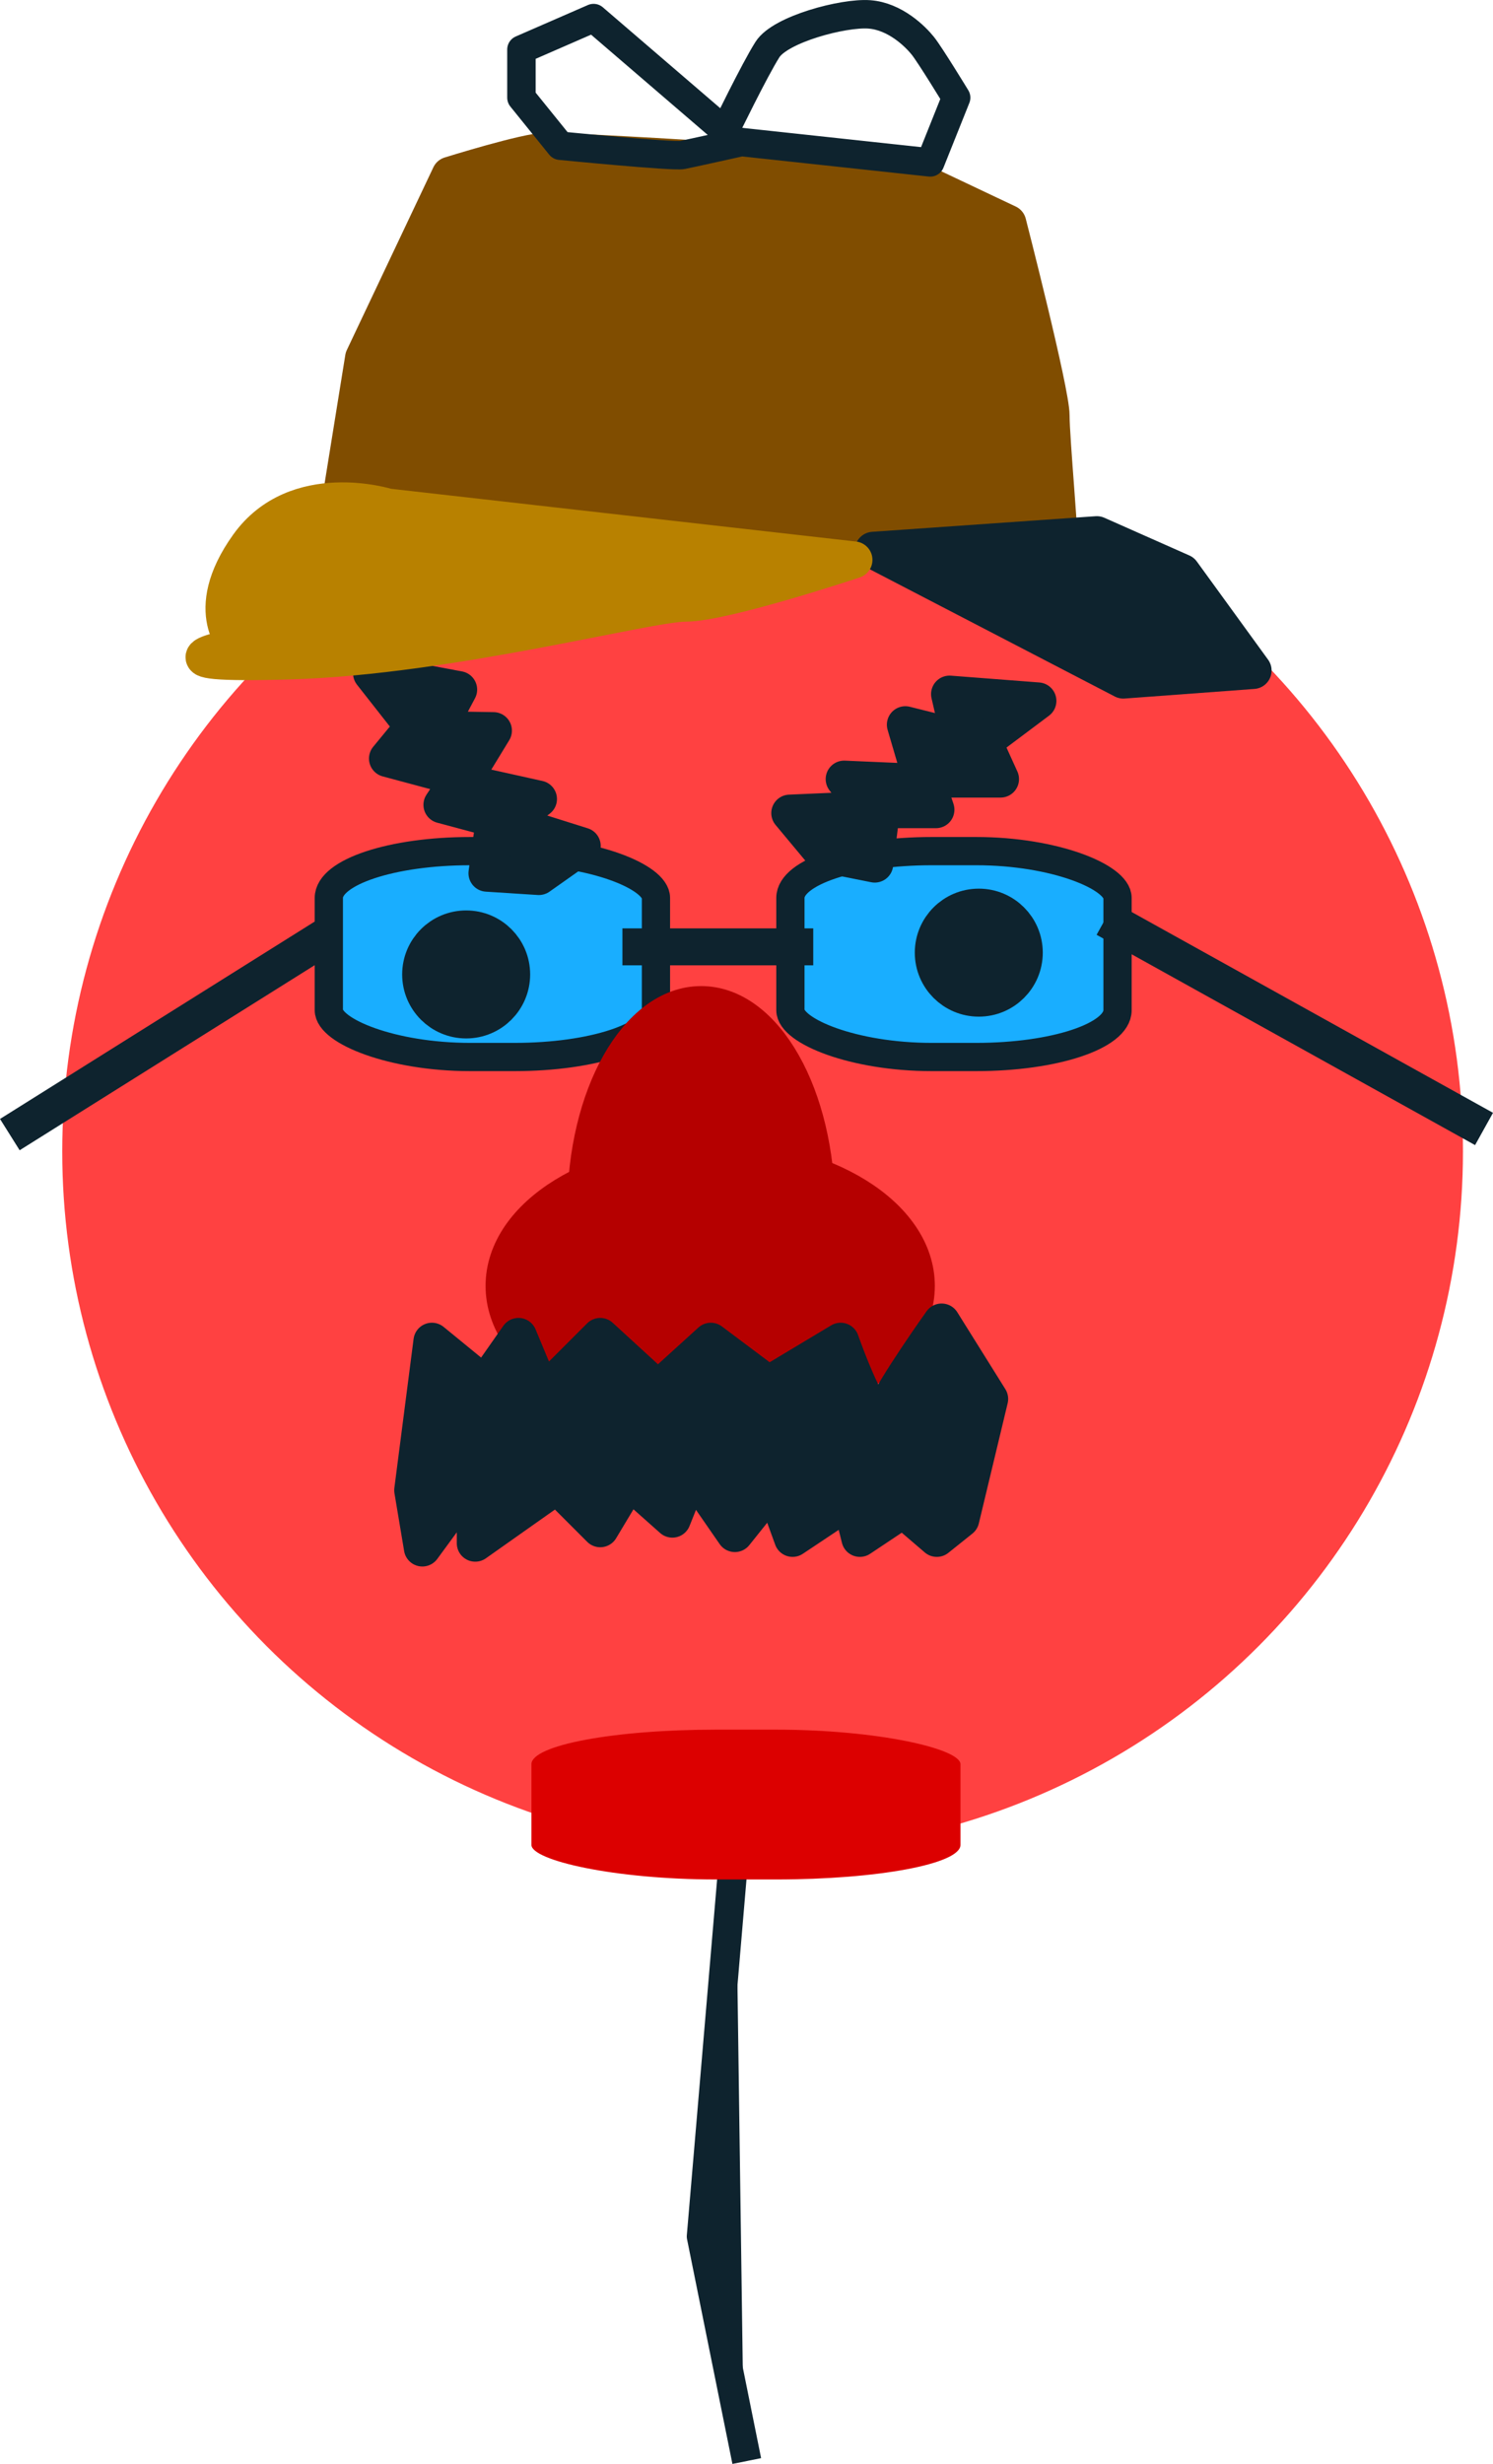 <?xml version="1.0" encoding="UTF-8" standalone="no"?>
<!-- Created with Inkscape (http://www.inkscape.org/) -->

<svg
   width="305.421"
   height="503.936"
   viewBox="0 0 80.809 133.333"
   version="1.1"
   id="svg1"
   inkscape:version="1.3.2 (091e20e, 2023-11-25, custom)"
   sodipodi:docname="DetFloatsworthAngry.svg"
   xmlns:inkscape="http://www.inkscape.org/namespaces/inkscape"
   xmlns:sodipodi="http://sodipodi.sourceforge.net/DTD/sodipodi-0.dtd"
   xmlns="http://www.w3.org/2000/svg"
   xmlns:svg="http://www.w3.org/2000/svg">
  <sodipodi:namedview
     id="namedview1"
     pagecolor="#ffffff"
     bordercolor="#000000"
     borderopacity="0.25"
     inkscape:showpageshadow="2"
     inkscape:pageopacity="0.0"
     inkscape:pagecheckerboard="0"
     inkscape:deskcolor="#d1d1d1"
     inkscape:document-units="mm"
     inkscape:zoom="1.4378367"
     inkscape:cx="123.1016"
     inkscape:cy="160.31028"
     inkscape:window-width="1920"
     inkscape:window-height="1010"
     inkscape:window-x="1699"
     inkscape:window-y="-6"
     inkscape:window-maximized="1"
     inkscape:current-layer="layer1" />
  <defs
     id="defs1" />
  <g
     inkscape:label="Layer 1"
     inkscape:groupmode="layer"
     id="layer1"
     transform="translate(-38.1,-31.221)">
    <path
       style="fill:#0e232e;stroke:#0e232e;stroke-width:1.584;stroke-linecap:square;stroke-linejoin:round"
       d="m 77.904,130.633 -1.84,21.608 2.298,11.379"
       id="path2"
       sodipodi:nodetypes="ccc" />
    <circle
       style="fill:#ff4141;stroke-width:2;stroke-linecap:square;stroke-linejoin:round"
       id="path1"
       cx="79.376"
       cy="93.535"
       r="37.907" />
    <rect
       style="fill:#dc0000;stroke-width:1.503;stroke-linecap:square;stroke-linejoin:round"
       id="rect1"
       width="23.224"
       height="8.107"
       x="66.863"
       y="124.818"
       rx="10"
       ry="1.871" />
    <g
       id="g14"
       transform="translate(-27.402,-8.364)">
      <rect
         style="fill:#19aeff;stroke:#0e232e;stroke-width:1.529;stroke-linecap:square;stroke-linejoin:round"
         id="rect2"
         width="17.706"
         height="11.141"
         x="83.3"
         y="85.642"
         rx="7.645"
         ry="2.532" />
      <rect
         style="fill:#19aeff;stroke:#0e232e;stroke-width:1.529;stroke-linecap:square;stroke-linejoin:round"
         id="rect3"
         width="17.706"
         height="11.141"
         x="108.283"
         y="85.642"
         rx="7.645"
         ry="2.532" />
      <path
         style="fill:#19aeff;stroke:#0e232e;stroke-width:2;stroke-linecap:square;stroke-linejoin:round"
         d="m 108.519,90.822 h -8.328"
         id="path3" />
      <path
         style="fill:#19aeff;stroke:#0e232e;stroke-width:2;stroke-linecap:square;stroke-linejoin:round"
         d="M 82.235,90.822 66.881,100.451"
         id="path4" />
      <path
         style="fill:#19aeff;stroke:#0e232e;stroke-width:2;stroke-linecap:square;stroke-linejoin:round"
         d="m 126.215,89.782 18.737,10.409"
         id="path5" />
    </g>
    <ellipse
       style="fill:#b50000;stroke:#b50000;stroke-width:2;stroke-linecap:square;stroke-linejoin:round"
       id="path6"
       cx="76.051"
       cy="96.641"
       rx="6.246"
       ry="11.06" />
    <ellipse
       style="fill:#b50000;stroke:#b50000;stroke-width:2;stroke-linecap:square;stroke-linejoin:round"
       id="path7"
       cx="76.54"
       cy="100.805"
       rx="11.158"
       ry="6.896" />
    <path
       style="fill:#0e232e;stroke:#0e232e;stroke-width:2;stroke-linecap:square;stroke-linejoin:round"
       d="m 60.437,111.865 1.041,-8.067 2.863,2.342 1.822,-2.602 1.301,3.123 3.123,-3.123 3.123,2.863 2.863,-2.602 3.123,2.342 3.904,-2.342 c 0,0 1.822,5.205 2.342,3.904 0.52,-1.301 3.123,-4.944 3.123,-4.944 l 2.602,4.164 -1.561,6.506 -1.301,1.041 -1.822,-1.561 -2.342,1.561 -0.52,-2.082 -3.123,2.082 -1.041,-2.863 -2.082,2.602 -2.342,-3.383 -1.041,2.602 -2.342,-2.082 -1.561,2.602 -2.342,-2.342 -4.424,3.123 v -3.643 l -2.863,3.904 z"
       id="path8" />
    <path
       style="fill:#0e232e;stroke:#0e232e;stroke-width:2;stroke-linecap:square;stroke-linejoin:round"
       d="m 58.209,67.655 4.717,0.883 -1.152,2.168 3.034,0.051 -1.698,2.784 4.136,0.918 -1.673,1.266 4.041,1.273 -2.349,1.657 -2.809,-0.181 0.407,-2.939 -2.844,-0.762 0.962,-1.457 -3.91,-1.048 1.413,-1.717 z"
       id="path9" />
    <path
       style="fill:#0e232e;stroke:#0e232e;stroke-width:2;stroke-linecap:square;stroke-linejoin:round"
       d="m 94.278,69.149 -4.784,-0.368 0.552,2.392 -2.944,-0.736 0.92,3.128 -4.232,-0.184 1.288,1.656 -4.232,0.184 1.84,2.208 2.76,0.552 0.368,-2.944 2.944,2e-6 -0.552,-1.656 4.048,1e-6 -0.92,-2.024 z"
       id="path10" />
    <g
       id="g13"
       transform="translate(-26.8,-8.225)">
      <path
         style="fill:#804d00;stroke:#804d00;stroke-width:2;stroke-linecap:square;stroke-linejoin:round"
         d="m 114.504,49.185 c -3.383,-0.781 -18.997,-1.561 -20.038,-1.561 -1.041,0 -5.205,1.301 -5.205,1.301 l -4.684,9.889 -1.301,8.067 c 0,0 5.205,2.602 6.506,2.602 1.301,0 16.135,-1.041 16.135,-1.041 0,0 9.108,1.041 10.67,1.301 1.561,0.26 5.725,2.602 5.725,0.781 0,-1.822 -0.52,-7.287 -0.52,-8.588 0,-1.301 -2.342,-10.409 -2.342,-10.409 z"
         id="path11" />
      <path
         style="fill:#0e232e;stroke:#0e232e;stroke-width:2;stroke-linecap:square;stroke-linejoin:round"
         d="m 112.167,69.223 13.532,7.026 7.026,-0.52 -3.856,-5.311 -4.602,-2.04 z"
         id="path13"
         sodipodi:nodetypes="cccccc" />
      <path
         style="fill:#b88100;stroke:#b88100;stroke-width:2;stroke-linecap:square;stroke-linejoin:round"
         d="m 85.878,66.881 c 0,0 -4.944,-1.561 -7.547,2.082 -2.602,3.643 -0.52,5.465 -0.52,5.465 0,0 -5.725,1.041 2.863,0.781 8.588,-0.26 19.257,-3.123 21.339,-3.123 2.082,0 9.108,-2.342 9.108,-2.342 z"
         id="path12" />
    </g>
    <circle
       style="fill:#0e232e;stroke:#0e232e;stroke-width:2.701;stroke-linecap:square;stroke-linejoin:round"
       id="circle14"
       cx="91.077"
       cy="82.772"
       r="2.113" />
    <circle
       style="fill:#0e232e;stroke:#0e232e;stroke-width:2.701;stroke-linecap:square;stroke-linejoin:round"
       id="circle14-2"
       cx="63.331"
       cy="83.951"
       r="2.113" />
    <path
       style="fill:none;stroke:#0e232e;stroke-width:1.539;stroke-linecap:square;stroke-linejoin:round"
       d="m 78.237,38.909 10.213,1.101 1.402,-3.505 c 0,0 -1.402,-2.303 -1.802,-2.804 -0.401,-0.501 -1.502,-1.602 -2.904,-1.702 -1.402,-0.1 -4.806,0.801 -5.507,1.902 -0.701,1.101 -2.303,4.406 -2.303,4.406 l -7.109,-6.108 -3.905,1.702 v 2.603 l 2.103,2.603 c 0,0 6.108,0.601 6.609,0.501 0.501,-0.1 3.204,-0.701 3.204,-0.701 z"
       id="path15" />
  </g>
</svg>
